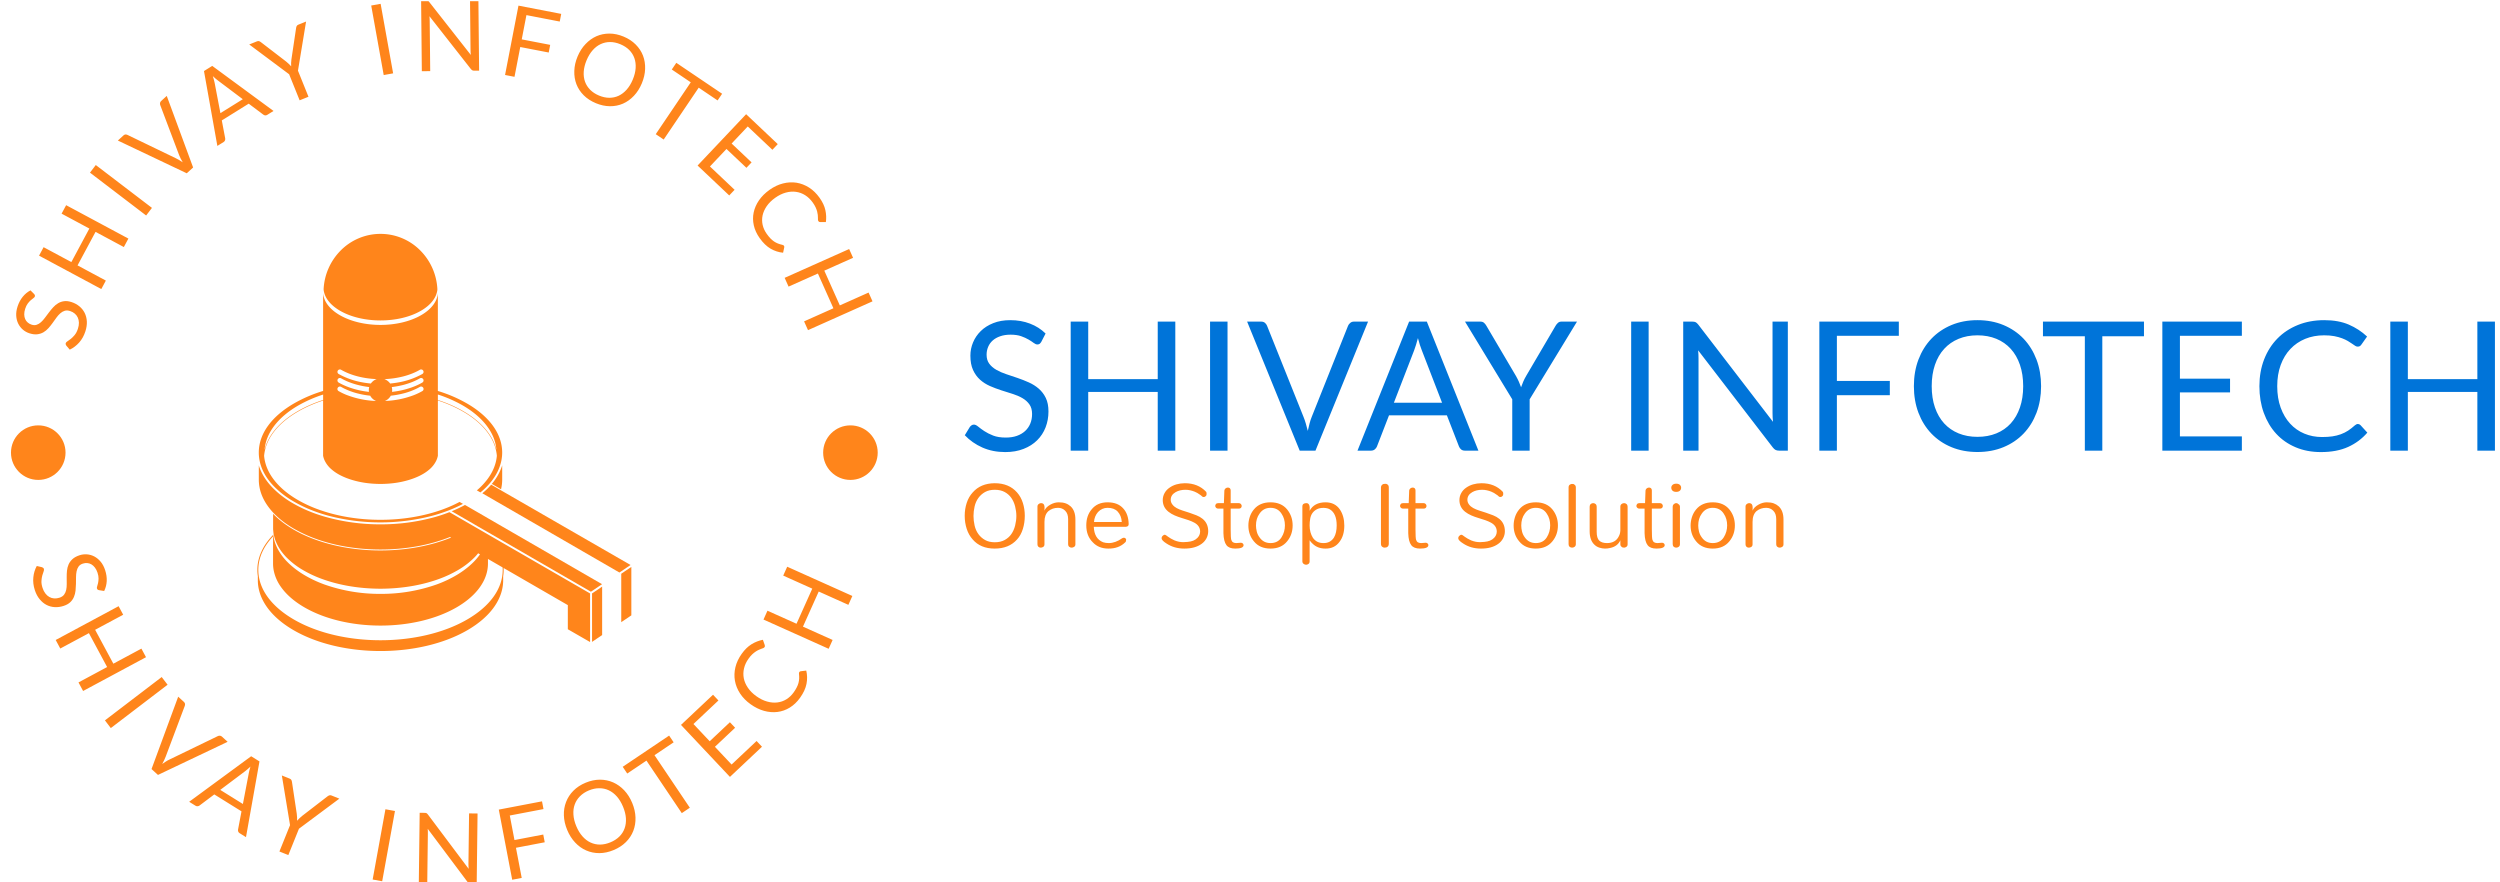 <svg xmlns="http://www.w3.org/2000/svg" version="1.1" xmlns:xlink="http://www.w3.org/1999/xlink" xmlns:svgjs="http://svgjs.dev/svgjs" width="1000" height="353" viewBox="0 0 1000 353"><g transform="matrix(1,0,0,1,-0.606,0.482)"><svg viewBox="0 0 396 140" data-background-color="#ffffff" preserveAspectRatio="xMidYMid meet" height="353" width="1000" xmlns="http://www.w3.org/2000/svg" xmlns:xlink="http://www.w3.org/1999/xlink"><g id="tight-bounds" transform="matrix(1,0,0,1,0.24,-0.191)"><svg viewBox="0 0 395.52 140.382" height="140.382" width="395.52"><g><svg viewBox="0 0 644.335 228.694" height="140.382" width="395.52"><g transform="matrix(1,0,0,1,248.815,82.742)"><svg viewBox="0 0 395.52 63.21" height="63.21" width="395.52"><g id="textblocktransform"><svg viewBox="0 0 395.52 63.21" height="63.21" width="395.52" id="textblock"><g><svg viewBox="0 0 395.52 34.093" height="34.093" width="395.52"><g transform="matrix(1,0,0,1,0,0)"><svg width="395.52" viewBox="1.45 -36.23 424.87 36.63" height="34.093" data-palette-color="#0074d9"><path d="M23.88-32.52L22.7-30.23Q22.48-29.85 22.23-29.66 21.98-29.48 21.58-29.48L21.58-29.48Q21.15-29.48 20.59-29.9 20.03-30.33 19.16-30.84 18.3-31.35 17.09-31.78 15.88-32.2 14.15-32.2L14.15-32.2Q12.53-32.2 11.28-31.76 10.03-31.33 9.19-30.58 8.35-29.83 7.93-28.81 7.5-27.8 7.5-26.63L7.5-26.63Q7.5-25.13 8.24-24.14 8.97-23.15 10.19-22.45 11.4-21.75 12.94-21.24 14.48-20.73 16.09-20.18 17.7-19.63 19.24-18.94 20.78-18.25 21.99-17.2 23.2-16.15 23.94-14.63 24.68-13.1 24.68-10.88L24.68-10.88Q24.68-8.53 23.88-6.46 23.08-4.4 21.54-2.88 20-1.35 17.76-0.48 15.53 0.4 12.68 0.4L12.68 0.4Q9.2 0.4 6.34-0.86 3.48-2.13 1.45-4.28L1.45-4.28 2.85-6.58Q3.05-6.85 3.34-7.04 3.63-7.23 3.98-7.23L3.98-7.23Q4.5-7.23 5.18-6.66 5.85-6.1 6.86-5.43 7.88-4.75 9.31-4.19 10.75-3.63 12.83-3.63L12.83-3.63Q14.55-3.63 15.9-4.1 17.25-4.58 18.19-5.44 19.13-6.3 19.63-7.5 20.13-8.7 20.13-10.18L20.13-10.18Q20.13-11.8 19.39-12.84 18.65-13.88 17.45-14.58 16.25-15.28 14.71-15.76 13.18-16.25 11.56-16.76 9.95-17.28 8.41-17.95 6.88-18.63 5.68-19.7 4.48-20.78 3.74-22.39 3-24 3-26.38L3-26.38Q3-28.28 3.74-30.05 4.48-31.83 5.88-33.2 7.28-34.58 9.34-35.4 11.4-36.23 14.08-36.23L14.08-36.23Q17.07-36.23 19.55-35.27 22.03-34.33 23.88-32.52L23.88-32.52ZM59.9-35.83L59.9 0 55.02 0 55.02-16.3 35.72-16.3 35.72 0 30.85 0 30.85-35.83 35.72-35.83 35.72-19.85 55.02-19.85 55.02-35.83 59.9-35.83ZM74.4-35.83L74.4 0 69.55 0 69.55-35.83 74.4-35.83ZM94.44 0L79.84-35.83 83.72-35.83Q84.37-35.83 84.77-35.5 85.17-35.18 85.37-34.68L85.37-34.68 95.49-9.4Q95.84-8.55 96.13-7.55 96.42-6.55 96.69-5.48L96.69-5.48Q96.92-6.55 97.18-7.55 97.44-8.55 97.79-9.4L97.79-9.4 107.87-34.68Q108.04-35.1 108.47-35.46 108.89-35.83 109.52-35.83L109.52-35.83 113.42-35.83 98.82 0 94.44 0ZM129.74-35.83L144.06 0 140.31 0Q139.67 0 139.27-0.33 138.87-0.65 138.67-1.15L138.67-1.15 135.31-9.8 119.24-9.8 115.89-1.15Q115.72-0.7 115.29-0.35 114.87 0 114.24 0L114.24 0 110.49 0 124.82-35.83 129.74-35.83ZM126.22-27.85L120.59-13.3 133.97-13.3 128.34-27.88Q127.79-29.23 127.27-31.25L127.27-31.25Q126.99-30.23 126.73-29.36 126.47-28.5 126.22-27.85L126.22-27.85ZM171.44-35.83L158.29-14.25 158.29 0 153.46 0 153.46-14.25 140.34-35.83 144.59-35.83Q145.24-35.83 145.61-35.5 145.99-35.18 146.26-34.7L146.26-34.7 154.46-20.78Q154.96-19.9 155.3-19.13 155.64-18.35 155.91-17.6L155.91-17.6Q156.19-18.38 156.51-19.15 156.84-19.93 157.34-20.78L157.34-20.78 165.51-34.7Q165.74-35.1 166.13-35.46 166.51-35.83 167.14-35.83L167.14-35.83 171.44-35.83ZM191.33-35.83L191.33 0 186.48 0 186.48-35.83 191.33-35.83ZM203.43-35.83L203.43-35.83Q204.08-35.83 204.39-35.66 204.71-35.5 205.11-35L205.11-35 225.86-8Q225.78-8.65 225.76-9.26 225.73-9.88 225.73-10.45L225.73-10.45 225.73-35.83 229.98-35.83 229.98 0 227.53 0Q226.96 0 226.57-0.2 226.18-0.4 225.81-0.88L225.81-0.88 205.08-27.85Q205.13-27.23 205.16-26.63 205.18-26.03 205.18-25.53L205.18-25.53 205.18 0 200.93 0 200.93-35.83 203.43-35.83ZM238.73-35.83L260.8-35.83 260.8-31.88 243.6-31.88 243.6-19.35 258.3-19.35 258.3-15.4 243.6-15.4 243.6 0 238.73 0 238.73-35.83ZM300.3-17.9L300.3-17.9Q300.3-13.88 299.03-10.51 297.75-7.15 295.43-4.73 293.1-2.3 289.84-0.96 286.58 0.38 282.63 0.38L282.63 0.38Q278.68 0.38 275.43-0.96 272.18-2.3 269.85-4.73 267.53-7.15 266.25-10.51 264.98-13.88 264.98-17.9L264.98-17.9Q264.98-21.93 266.25-25.29 267.53-28.65 269.85-31.09 272.18-33.52 275.43-34.88 278.68-36.23 282.63-36.23L282.63-36.23Q286.58-36.23 289.84-34.88 293.1-33.52 295.43-31.09 297.75-28.65 299.03-25.29 300.3-21.93 300.3-17.9ZM295.33-17.9L295.33-17.9Q295.33-21.2 294.43-23.83 293.53-26.45 291.88-28.26 290.23-30.08 287.88-31.05 285.53-32.02 282.63-32.02L282.63-32.02Q279.75-32.02 277.4-31.05 275.05-30.08 273.39-28.26 271.73-26.45 270.83-23.83 269.93-21.2 269.93-17.9L269.93-17.9Q269.93-14.6 270.83-11.99 271.73-9.38 273.39-7.56 275.05-5.75 277.4-4.79 279.75-3.83 282.63-3.83L282.63-3.83Q285.53-3.83 287.88-4.79 290.23-5.75 291.88-7.56 293.53-9.38 294.43-11.99 295.33-14.6 295.33-17.9ZM300.82-35.83L328.87-35.83 328.87-31.75 317.3-31.75 317.3 0 312.45 0 312.45-31.75 300.82-31.75 300.82-35.83ZM333.97-35.83L356.05-35.83 356.05-31.88 338.85-31.88 338.85-19.98 352.77-19.98 352.77-16.18 338.85-16.18 338.85-3.95 356.05-3.95 356.05 0 333.97 0 333.97-35.83ZM388.27-7.4L388.27-7.4Q388.67-7.4 388.99-7.08L388.99-7.08 390.89-5Q388.69-2.45 385.56-1.03 382.42 0.4 377.99 0.4L377.99 0.4Q374.12 0.4 370.97-0.94 367.82-2.27 365.59-4.69 363.37-7.1 362.14-10.48 360.92-13.85 360.92-17.9L360.92-17.9Q360.92-21.95 362.23-25.33 363.54-28.7 365.92-31.13 368.29-33.55 371.61-34.89 374.92-36.23 378.92-36.23L378.92-36.23Q382.87-36.23 385.73-35 388.59-33.77 390.82-31.68L390.82-31.68 389.24-29.45Q389.07-29.2 388.84-29.04 388.62-28.88 388.19-28.88L388.19-28.88Q387.87-28.88 387.51-29.11 387.14-29.35 386.64-29.7 386.14-30.05 385.47-30.45 384.79-30.85 383.87-31.2 382.94-31.55 381.72-31.79 380.49-32.02 378.89-32.02L378.89-32.02Q376.02-32.02 373.63-31.04 371.24-30.05 369.52-28.23 367.79-26.4 366.83-23.78 365.87-21.15 365.87-17.9L365.87-17.9Q365.87-14.55 366.83-11.93 367.79-9.3 369.46-7.49 371.12-5.68 373.39-4.73 375.67-3.78 378.29-3.78L378.29-3.78Q379.89-3.78 381.17-3.96 382.44-4.15 383.53-4.55 384.62-4.95 385.56-5.56 386.49-6.18 387.44-7.03L387.44-7.03Q387.87-7.4 388.27-7.4ZM426.32-35.83L426.32 0 421.44 0 421.44-16.3 402.14-16.3 402.14 0 397.27 0 397.27-35.83 402.14-35.83 402.14-19.85 421.44-19.85 421.44-35.83 426.32-35.83Z" opacity="1" transform="matrix(1,0,0,1,0,0)" fill="#0074d9" class="undefined-text-0" data-fill-palette-color="primary" id="text-0"></path></svg></g></svg></g><g transform="matrix(1,0,0,1,0,42.141)"><svg viewBox="0 0 211.63 21.069" height="21.069" width="211.63"><g transform="matrix(1,0,0,1,0,0)"><svg width="211.63" viewBox="2.76 -31.61 401.73 40" height="21.069" data-palette-color="#ff851b"><path d="M7.61-20.2Q7.07-17.82 7.07-15.55 7.07-13.28 7.61-10.86 8.16-8.45 9.48-6.64 10.8-4.83 12.76-3.74 14.71-2.64 17.53-2.64 20.34-2.64 22.36-3.74 24.37-4.83 25.63-6.64 26.9-8.45 27.5-10.86 28.1-13.28 28.1-15.55 28.1-17.82 27.5-20.2 26.9-22.59 25.63-24.4 24.37-26.21 22.36-27.3 20.34-28.39 17.53-28.39 14.71-28.39 12.76-27.3 10.8-26.21 9.48-24.4 8.16-22.59 7.61-20.2ZM2.76-15.63L2.76-15.63Q2.76-18.97 3.74-21.95 4.71-24.94 6.67-27.07L6.67-27.07Q10.57-31.55 17.47-31.61L17.47-31.61Q24.48-31.61 28.45-27.07L28.45-27.07Q30.34-24.94 31.29-21.95 32.24-18.97 32.24-15.63L32.24-15.63Q32.24-12.24 31.29-9.17 30.34-6.09 28.45-4.02L28.45-4.02Q24.48 0.46 17.47 0.46L17.47 0.46Q10.52 0.46 6.67-4.02L6.67-4.02Q4.71-6.21 3.74-9.22 2.76-12.24 2.76-15.63ZM38.45-1.61L38.45-20.17Q38.45-20.92 39.02-21.38 39.6-21.84 40.17-21.84L40.17-21.84Q41.38-21.84 41.72-20.92 42.07-20 41.89-18.16L41.89-18.16Q42.58-19.89 44.88-21.15L44.88-21.15Q46.89-22.24 48.88-22.24 50.86-22.24 52.24-21.75 53.62-21.26 54.77-20.23L54.77-20.23Q57.07-18.05 57.07-13.79L57.07-13.79 57.07-1.61Q57.07-0.8 56.46-0.4 55.86 0 55.23 0L55.23 0Q54.54 0 54.02-0.43 53.5-0.86 53.5-1.61L53.5-1.61 53.5-14.02Q53.5-16.72 52.01-18.16L52.01-18.16Q50.63-19.54 48.56-19.54L48.56-19.54Q45.8-19.54 43.85-17.93L43.85-17.93Q41.89-16.21 41.89-12.64L41.89-12.64 41.89-1.61Q41.89-0.8 41.32-0.4 40.74 0 40.05 0L40.05 0Q39.37 0 38.91-0.43 38.45-0.86 38.45-1.61L38.45-1.61ZM83.21-11.55L83.21-11.55Q83.21-10.34 81.83-10.23L81.83-10.23 66.09-10.23Q66.32-4.37 70.68-2.64L70.68-2.64Q71.89-2.24 73.44-2.24L73.44-2.24Q76.66-2.24 80-4.6L80-4.6Q81.03-5.17 81.72-4.48L81.72-4.48Q82.06-4.14 81.95-3.79L81.95-3.79Q81.95-2.99 81.55-2.64L81.55-2.64Q78.39 0.52 73.21 0.46L73.21 0.46Q68.5 0.46 65.63-2.59L65.63-2.59Q62.41-5.75 62.41-10.92L62.41-10.92Q62.41-15.69 65.05-18.79L65.05-18.79Q67.81-22.24 72.87-22.24L72.87-22.24Q77.93-22.24 80.57-19.2L80.57-19.2Q83.1-16.44 83.21-11.55ZM66.2-12.59L79.82-12.59Q79.65-15.69 77.81-17.7L77.81-17.7Q76.09-19.54 72.87-19.54L72.87-19.54Q70.11-19.54 68.16-17.47L68.16-17.47Q66.37-15.4 66.2-12.59L66.2-12.59ZM103.84-23.45L103.84-23.45Q103.84-22.24 104.65-21.18 105.45-20.11 106.71-19.43 107.98-18.74 109.59-18.22 111.2-17.7 112.98-17.13 114.76-16.55 116.48-15.86 118.21-15.17 119.47-14.14L119.47-14.14Q122.23-11.9 122.23-8.05L122.23-8.05Q122.23-6.21 121.37-4.57 120.51-2.93 118.96-1.84L118.96-1.84Q115.79 0.46 110.51 0.46L110.51 0.46Q105.51 0.46 101.71-2.07L101.71-2.07Q99.36-3.56 99.36-4.6L99.36-4.6Q99.36-5.52 100.28-6.09L100.28-6.09Q100.51-6.32 100.85-6.32 101.2-6.32 101.6-6.03 102-5.75 102.55-5.34 103.09-4.94 103.93-4.45 104.76-3.97 105.68-3.56L105.68-3.56Q107.98-2.64 110.16-2.7 112.35-2.76 113.67-3.05 114.99-3.33 116.02-4.02L116.02-4.02Q118.21-5.52 118.27-7.82L118.27-7.82Q118.27-10.69 115.45-12.24L115.45-12.24Q114.19-12.93 112.6-13.48 111.02-14.02 109.27-14.54 107.52-15.06 105.79-15.8 104.07-16.55 102.75-17.59L102.75-17.59Q99.93-19.83 99.93-23.33L99.93-23.33Q99.93-25.17 100.82-26.78 101.71-28.39 103.27-29.43L103.27-29.43Q106.25-31.55 110.74-31.61L110.74-31.61Q117.23-31.61 121.2-27.41L121.2-27.41Q121.43-27.07 121.43-26.64 121.43-26.21 121.4-25.92 121.37-25.63 121.08-25.34L121.08-25.34Q120.68-24.83 120.02-24.83 119.36-24.83 118.61-25.69L118.61-25.69Q116.71-27.07 115.56-27.47L115.56-27.47Q113.27-28.39 111.08-28.39L111.08-28.39Q108.27-28.39 106.25-27.24L106.25-27.24Q103.84-25.86 103.84-23.45ZM139.59-1.26L139.59-1.26Q139.59 0.46 135.5 0.46L135.5 0.46Q132.46 0.46 131.19-1.21L131.19-1.21Q129.82-2.99 129.7-7.07L129.7-7.07 129.7-19.14 127.17-19.14Q126.48-19.14 126.08-19.57 125.68-20 125.68-20.46L125.68-20.46Q125.68-20.92 126.02-21.38 126.37-21.84 127.17-21.84L127.17-21.84 129.93-21.84 130.16-28.05Q130.27-28.74 130.79-29.11 131.31-29.48 131.88-29.48 132.46-29.48 132.86-29.14 133.26-28.79 133.26-28.05L133.26-28.05 133.26-21.84 137.23-21.84Q137.92-21.84 138.29-21.38 138.67-20.92 138.67-20.46L138.67-20.46Q138.67-19.89 138.29-19.51 137.92-19.14 137.23-19.14L137.23-19.14 133.26-19.14 133.26-8.97Q133.26-4.71 133.55-3.82 133.84-2.93 134.47-2.59 135.1-2.24 136.02-2.24L136.02-2.24 138.26-2.41Q138.9-2.41 139.24-2.01 139.59-1.61 139.59-1.26ZM141.94-10.86L141.94-10.86Q141.94-12.93 142.6-15 143.26-17.07 144.64-18.74L144.64-18.74Q147.51-22.24 152.8-22.24 158.09-22.24 160.96-18.74L160.96-18.74Q163.66-15.4 163.66-10.92L163.66-10.92Q163.66-6.38 160.96-3.1L160.96-3.1Q158.09 0.46 152.8 0.46 147.51 0.46 144.64-3.1L144.64-3.1Q141.94-6.32 141.94-10.86ZM145.67-10.86L145.67-10.86Q145.67-9.48 146.05-7.93 146.42-6.38 147.4-5.06L147.4-5.06Q149.35-2.24 152.8-2.24L152.8-2.24Q156.42-2.24 158.2-5.06L158.2-5.06Q159.87-7.7 159.87-10.92L159.87-10.92Q159.87-14.25 158.2-16.67L158.2-16.67Q156.36-19.54 152.8-19.54L152.8-19.54Q149.35-19.54 147.4-16.67L147.4-16.67Q145.67-14.31 145.67-10.86ZM171.99-18.1L171.99-18.1Q174.24-22.24 179.81-22.24L179.81-22.24Q184.41-22.24 186.82-18.74L186.82-18.74Q189.01-15.52 189.01-10.8L189.01-10.8Q189.01-5.98 186.71-2.93L186.71-2.93Q184.24 0.52 179.75 0.46L179.75 0.46Q175.96 0.46 173.55-1.84L173.55-1.84Q172.68-2.59 171.99-3.62L171.99-3.62 171.99 6.72Q171.99 7.59 171.42 7.99 170.84 8.39 170.27 8.39L170.27 8.39Q169.58 8.39 169.01 7.93 168.43 7.47 168.43 6.72L168.43 6.72 168.43-20.17Q168.43-21.03 168.95-21.44 169.47-21.84 170.44-21.84L170.44-21.84Q172.34-21.84 171.99-18.1ZM173.4-17.01Q172.57-15.86 172.28-14.25 171.99-12.64 171.99-10.89 171.99-9.14 172.4-7.61 172.8-6.09 173.6-4.83L173.6-4.83Q175.44-2.18 178.89-2.24L178.89-2.24Q182.22-2.24 183.95-5L183.95-5Q185.27-7.24 185.27-10.92L185.27-10.92Q185.27-16.72 181.99-18.74L181.99-18.74Q180.79-19.48 178.86-19.51 176.94-19.54 175.59-18.85 174.24-18.16 173.4-17.01ZM206.99-1.9L206.99-29.48Q206.99-30.69 208.14-31.21L208.14-31.21Q208.48-31.26 209.12-31.32 209.75-31.38 210.29-30.92 210.84-30.46 210.84-29.48L210.84-29.48 210.84-1.9Q210.84-0.52 209.63-0.11L209.63-0.11Q209.29 0 208.71 0 208.14 0 207.56-0.46 206.99-0.92 206.99-1.9L206.99-1.9ZM230.26-1.26L230.26-1.26Q230.26 0.46 226.18 0.46L226.18 0.46Q223.14 0.46 221.87-1.21L221.87-1.21Q220.49-2.99 220.38-7.07L220.38-7.07 220.38-19.14 217.85-19.14Q217.16-19.14 216.76-19.57 216.35-20 216.35-20.46L216.35-20.46Q216.35-20.92 216.7-21.38 217.04-21.84 217.85-21.84L217.85-21.84 220.61-21.84 220.84-28.05Q220.95-28.74 221.47-29.11 221.99-29.48 222.56-29.48 223.14-29.48 223.54-29.14 223.94-28.79 223.94-28.05L223.94-28.05 223.94-21.84 227.91-21.84Q228.6-21.84 228.97-21.38 229.34-20.92 229.34-20.46L229.34-20.46Q229.34-19.89 228.97-19.51 228.6-19.14 227.91-19.14L227.91-19.14 223.94-19.14 223.94-8.97Q223.94-4.71 224.23-3.82 224.52-2.93 225.15-2.59 225.78-2.24 226.7-2.24L226.7-2.24 228.94-2.41Q229.57-2.41 229.92-2.01 230.26-1.61 230.26-1.26ZM249.4-23.45L249.4-23.45Q249.4-22.24 250.2-21.18 251-20.11 252.27-19.43 253.53-18.74 255.14-18.22 256.75-17.7 258.53-17.13 260.31-16.55 262.04-15.86 263.76-15.17 265.03-14.14L265.03-14.14Q267.79-11.9 267.79-8.05L267.79-8.05Q267.79-6.21 266.92-4.57 266.06-2.93 264.51-1.84L264.51-1.84Q261.35 0.46 256.06 0.46L256.06 0.46Q251.06 0.46 247.27-2.07L247.27-2.07Q244.91-3.56 244.91-4.6L244.91-4.6Q244.91-5.52 245.83-6.09L245.83-6.09Q246.06-6.32 246.41-6.32 246.75-6.32 247.15-6.03 247.56-5.75 248.1-5.34 248.65-4.94 249.48-4.45 250.31-3.97 251.23-3.56L251.23-3.56Q253.53-2.64 255.72-2.7 257.9-2.76 259.22-3.05 260.54-3.33 261.58-4.02L261.58-4.02Q263.76-5.52 263.82-7.82L263.82-7.82Q263.82-10.69 261-12.24L261-12.24Q259.74-12.93 258.16-13.48 256.58-14.02 254.83-14.54 253.07-15.06 251.35-15.8 249.63-16.55 248.3-17.59L248.3-17.59Q245.49-19.83 245.49-23.33L245.49-23.33Q245.49-25.17 246.38-26.78 247.27-28.39 248.82-29.43L248.82-29.43Q251.81-31.55 256.29-31.61L256.29-31.61Q262.79-31.61 266.75-27.41L266.75-27.41Q266.98-27.07 266.98-26.64 266.98-26.21 266.95-25.92 266.92-25.63 266.64-25.34L266.64-25.34Q266.23-24.83 265.57-24.83 264.91-24.83 264.17-25.69L264.17-25.69Q262.27-27.07 261.12-27.47L261.12-27.47Q258.82-28.39 256.64-28.39L256.64-28.39Q253.82-28.39 251.81-27.24L251.81-27.24Q249.4-25.86 249.4-23.45ZM272.09-10.86L272.09-10.86Q272.09-12.93 272.75-15 273.42-17.07 274.8-18.74L274.8-18.74Q277.67-22.24 282.96-22.24 288.24-22.24 291.12-18.74L291.12-18.74Q293.82-15.4 293.82-10.92L293.82-10.92Q293.82-6.38 291.12-3.1L291.12-3.1Q288.24 0.46 282.96 0.46 277.67 0.46 274.8-3.1L274.8-3.1Q272.09-6.32 272.09-10.86ZM275.83-10.86L275.83-10.86Q275.83-9.48 276.2-7.93 276.58-6.38 277.55-5.06L277.55-5.06Q279.51-2.24 282.96-2.24L282.96-2.24Q286.58-2.24 288.36-5.06L288.36-5.06Q290.02-7.7 290.02-10.92L290.02-10.92Q290.02-14.25 288.36-16.67L288.36-16.67Q286.52-19.54 282.96-19.54L282.96-19.54Q279.51-19.54 277.55-16.67L277.55-16.67Q275.83-14.31 275.83-10.86ZM299.05-1.72L299.05-29.54Q299.05-30.46 299.62-30.86 300.19-31.26 300.65-31.26 301.11-31.26 301.4-31.21 301.69-31.15 301.98-30.86L301.98-30.86Q302.61-30.46 302.61-29.54L302.61-29.54 302.61-1.72Q302.61-0.86 302.03-0.43 301.46 0 300.77 0L300.77 0Q300.08 0 299.56-0.43 299.05-0.86 299.05-1.72L299.05-1.72ZM328.01-20.11L328.01-1.61Q328.01-0.8 327.41-0.4 326.8 0 326.37 0 325.94 0 325.59-0.09 325.25-0.17 325.02-0.46L325.02-0.46Q324.45-0.86 324.45-1.61L324.45-1.61 324.45-3.62Q323.07-0.57 319.39 0.17L319.39 0.17Q318.24 0.46 316.92 0.46 315.59 0.46 314.16 0 312.72-0.46 311.69-1.49L311.69-1.49Q309.39-3.68 309.39-8.05L309.39-8.05 309.39-20.11Q309.39-20.92 309.91-21.38 310.42-21.84 311.11-21.84L311.11-21.84Q311.8-21.84 312.32-21.38 312.84-20.92 312.84-20.11L312.84-20.11 312.84-7.76Q312.84-4.66 314.1-3.45L314.1-3.45Q315.36-2.24 317.89-2.24L317.89-2.24Q322.15-2.24 323.76-5.69L323.76-5.69Q324.39-6.9 324.45-8.45L324.45-8.45 324.45-20.11Q324.45-20.92 325.02-21.38 325.59-21.84 326.28-21.84L326.28-21.84Q326.97-21.84 327.49-21.38 328.01-20.92 328.01-20.11L328.01-20.11ZM346.22-1.26L346.22-1.26Q346.22 0.46 342.14 0.46L342.14 0.46Q339.1 0.46 337.83-1.21L337.83-1.21Q336.45-2.99 336.34-7.07L336.34-7.07 336.34-19.14 333.81-19.14Q333.12-19.14 332.72-19.57 332.32-20 332.32-20.46L332.32-20.46Q332.32-20.92 332.66-21.38 333.01-21.84 333.81-21.84L333.81-21.84 336.57-21.84 336.8-28.05Q336.91-28.74 337.43-29.11 337.95-29.48 338.52-29.48 339.1-29.48 339.5-29.14 339.9-28.79 339.9-28.05L339.9-28.05 339.9-21.84 343.87-21.84Q344.56-21.84 344.93-21.38 345.3-20.92 345.3-20.46L345.3-20.46Q345.3-19.89 344.93-19.51 344.56-19.14 343.87-19.14L343.87-19.14 339.9-19.14 339.9-8.97Q339.9-4.71 340.19-3.82 340.48-2.93 341.11-2.59 341.74-2.24 342.66-2.24L342.66-2.24 344.9-2.41Q345.53-2.41 345.88-2.01 346.22-1.61 346.22-1.26ZM354.27-29.43L354.27-29.43Q354.27-28.51 353.64-27.93 353-27.36 351.85-27.36 350.7-27.36 350.07-27.93 349.44-28.51 349.44-29.43L349.44-29.43Q349.44-30.23 350.07-30.8 350.7-31.38 351.88-31.38 353.06-31.38 353.66-30.8 354.27-30.23 354.27-29.43ZM350.13-1.72L350.13-20Q350.13-20.86 350.7-21.35 351.28-21.84 351.74-21.84 352.2-21.84 352.49-21.7 352.77-21.55 353.06-21.26L353.06-21.26Q353.69-20.86 353.69-20L353.69-20 353.69-1.72Q353.69-0.86 353.12-0.43 352.54 0 351.85 0L351.85 0Q351.16 0 350.65-0.43 350.13-0.86 350.13-1.72L350.13-1.72ZM358.92-10.86L358.92-10.86Q358.92-12.93 359.58-15 360.24-17.07 361.62-18.74L361.62-18.74Q364.5-22.24 369.78-22.24 375.07-22.24 377.94-18.74L377.94-18.74Q380.64-15.4 380.64-10.92L380.64-10.92Q380.64-6.38 377.94-3.1L377.94-3.1Q375.07 0.46 369.78 0.46 364.5 0.46 361.62-3.1L361.62-3.1Q358.92-6.32 358.92-10.86ZM362.66-10.86L362.66-10.86Q362.66-9.48 363.03-7.93 363.4-6.38 364.38-5.06L364.38-5.06Q366.33-2.24 369.78-2.24L369.78-2.24Q373.4-2.24 375.18-5.06L375.18-5.06Q376.85-7.7 376.85-10.92L376.85-10.92Q376.85-14.25 375.18-16.67L375.18-16.67Q373.35-19.54 369.78-19.54L369.78-19.54Q366.33-19.54 364.38-16.67L364.38-16.67Q362.66-14.31 362.66-10.86ZM385.87-1.61L385.87-20.17Q385.87-20.92 386.45-21.38 387.02-21.84 387.6-21.84L387.6-21.84Q388.8-21.84 389.15-20.92 389.49-20 389.32-18.16L389.32-18.16Q390.01-19.89 392.31-21.15L392.31-21.15Q394.32-22.24 396.3-22.24 398.29-22.24 399.67-21.75 401.04-21.26 402.19-20.23L402.19-20.23Q404.49-18.05 404.49-13.79L404.49-13.79 404.49-1.61Q404.49-0.8 403.89-0.4 403.29 0 402.65 0L402.65 0Q401.96 0 401.45-0.43 400.93-0.86 400.93-1.61L400.93-1.61 400.93-14.02Q400.93-16.72 399.44-18.16L399.44-18.16Q398.06-19.54 395.99-19.54L395.99-19.54Q393.23-19.54 391.27-17.93L391.27-17.93Q389.32-16.21 389.32-12.64L389.32-12.64 389.32-1.61Q389.32-0.8 388.75-0.4 388.17 0 387.48 0L387.48 0Q386.79 0 386.33-0.43 385.87-0.86 385.87-1.61L385.87-1.61Z" opacity="1" transform="matrix(1,0,0,1,0,0)" fill="#ff851b" class="undefined-text-1" data-fill-palette-color="secondary" id="text-1"></path></svg></g></svg></g></svg></g></svg></g><g><svg viewBox="0 0 228.694 228.694" height="228.694" width="228.694"><g><svg viewBox="0 0 228.694 228.694" height="228.694" width="228.694"><g transform="matrix(1,0,0,1,66.021,60.443)"><svg viewBox="0 0 96.653 107.808" height="107.808" width="96.653"><g><svg xmlns="http://www.w3.org/2000/svg" data-name="Layer 1" viewBox="66.56 25.36 413.59 461.323" x="0" y="0" height="107.808" width="96.653" class="icon-s-0" data-fill-palette-color="accent" id="s-0"><polygon points="436.7 476.55 447.86 469.03 447.86 415.45 436.7 422.98 436.7 476.55" fill="#ff851b" data-fill-palette-color="accent"></polygon><polygon points="468.99 401.19 468.99 454.75 480.15 447.23 480.15 393.65 468.99 401.19" fill="#ff851b" data-fill-palette-color="accent"></polygon><path d="M107.37 321.64a145 145 0 0 0 20.13 9.59l0.73 0.29h0l0.77 0.29a174.72 174.72 0 0 0 16.81 5.39h0a227.52 227.52 0 0 0 113.8 0h0a171.45 171.45 0 0 0 16.83-5.41l0.77-0.28 0.73-0.28 0.69-0.27a151 151 0 0 0 15.33-7l-3.75-2.18a141.87 141.87 0 0 1-17.14 7.71l-0.76 0.29-0.8 0.3c-41.88 15.31-95.71 15.31-137.58 0-0.28-0.1-0.55-0.19-0.82-0.3s-0.53-0.18-0.79-0.29a141.26 141.26 0 0 1-20.69-9.69c-12.22-7.06-21.46-15.19-27.75-23.86-5.83-8-9.11-16.55-9.84-25.12a0 0 0 0 0 0 0c1.5-17.81 14-35.37 37.59-49a147 147 0 0 1 27.63-12.13v61.12s0 0 0 0 0.11 0.46 0.33 1.35a24.51 24.51 0 0 0 1.35 3.75A29.61 29.61 0 0 0 148.85 286c0.51 0.44 1.05 0.88 1.61 1.32 5.08 4 12.31 7.62 21.17 10.25a99.78 99.78 0 0 0 14.49 3.16 118.84 118.84 0 0 0 33.27 0 99.63 99.63 0 0 0 14.48-3.16c8.87-2.63 16.09-6.25 21.17-10.25 0.57-0.44 1.1-0.87 1.62-1.32a29.86 29.86 0 0 0 7.87-10.12 24.24 24.24 0 0 0 1.34-3.75c0.23-0.89 0.33-1.35 0.33-1.35s0 0 0 0V209.63a146.67 146.67 0 0 1 27.63 12.13c23.57 13.61 36.09 31.17 37.59 49a0 0 0 0 0 0 0c-0.73 8.56-4 17.07-9.83 25.12A74.63 74.63 0 0 1 309.31 309l3.95 2.28 0.31-0.26a87 87 0 0 0 8-7.56c0.78-0.84 1.53-1.69 2.25-2.54 0-0.06 0.08-0.09 0.1-0.12a1.37 1.37 0 0 1 0.16-0.18c8.66-10.33 13.24-21.9 13.23-33.42 0-20.52-13.92-39.86-39.19-54.45a154.09 154.09 0 0 0-31.94-13.67V91.15c-0.74 8.78-6.91 17.44-18.53 24.15-24.81 14.32-65 14.32-89.83 0-11.62-6.71-17.8-15.37-18.54-24.15V199.06a154 154 0 0 0-31.93 13.67c-25.28 14.59-39.2 33.93-39.2 54.45 0 12.85 5.46 25.24 15.75 36.29A100 100 0 0 0 107.37 321.64ZM266.2 203a144.9 144.9 0 0 1 27.37 12c22.76 13.14 36 30.77 37.35 49.16C327.12 248 314.28 233 294.11 221.3a145.56 145.56 0 0 0-27.91-12.23Zm-15.91-5.5a3 3 0 0 1-0.18 0.5 2.39 2.39 0 0 1-0.28 0.49 2.71 2.71 0 0 1-0.82 0.72 66.73 66.73 0 0 1-7.43 3.69c-0.29 0.13-0.56 0.25-0.85 0.36h0c-0.32 0.14-0.63 0.26-0.95 0.38a99.36 99.36 0 0 1-32.19 6.5 13 13 0 0 0 6.54-5.83 95 95 0 0 0 13.49-2.4l1.49-0.37 0 0 1.24-0.35a74.2 74.2 0 0 0 11.5-4.32l0.86-0.4 0.73-0.38c1-0.49 1.94-1 2.87-1.55a2.68 2.68 0 0 1 0.8-0.3 2.65 2.65 0 0 1 2.07 0.43 2.43 2.43 0 0 1 0.81 0.87A2.64 2.64 0 0 1 250.29 197.52Zm-35.07-2.74c1.67-0.2 3.31-0.43 4.95-0.72l2.12-0.37q0.86-0.16 1.71-0.36c2.29-0.48 4.56-1 6.76-1.7 0.43-0.11 0.85-0.24 1.27-0.38s0.8-0.25 1.19-0.39a69.33 69.33 0 0 0 13.1-5.75 2.69 2.69 0 1 1 2.69 4.67q-2.53 1.49-5.27 2.74l-0.85 0.39-0.88 0.38c-1.45 0.64-2.95 1.23-4.47 1.77-0.33 0.13-0.66 0.25-1 0.36s-0.74 0.26-1.13 0.38a95.44 95.44 0 0 1-18.52 4.14l-1.35 0.17 0-0.26a13 13 0 0 0 0.11-1.66A12.81 12.81 0 0 0 215.22 194.78Zm31.1-19.12a2.69 2.69 0 1 1 2.69 4.67 83.47 83.47 0 0 1-26.82 9.36l-2.18 0.36c-0.85 0.13-1.69 0.26-2.54 0.36-1.34 0.19-2.69 0.34-4.05 0.46-0.17-0.24-0.34-0.48-0.53-0.7a4.79 4.79 0 0 0-0.46-0.55 5.69 5.69 0 0 0-0.54-0.56A12.71 12.71 0 0 0 207 186C221.32 185.41 235.38 182 246.32 175.66Zm-90.82 1a2.7 2.7 0 0 1 3.69-1c10.93 6.31 25 9.75 39.34 10.32a12.75 12.75 0 0 0-4.92 3.08 7.11 7.11 0 0 0-0.53 0.56 4.79 4.79 0 0 0-0.46 0.55 7.25 7.25 0 0 0-0.54 0.7c-1.36-0.12-2.7-0.27-4.05-0.46-0.84-0.1-1.69-0.23-2.53-0.36s-1.45-0.23-2.17-0.36a83.5 83.5 0 0 1-26.84-9.36A2.71 2.71 0 0 1 155.5 176.64Zm0 9.45a2.7 2.7 0 0 1 3.69-1 68.69 68.69 0 0 0 13.1 5.75c0.4 0.14 0.79 0.27 1.19 0.39s0.83 0.27 1.26 0.38c2.2 0.66 4.47 1.22 6.77 1.7 0.57 0.13 1.13 0.25 1.71 0.36l2.12 0.37c1.63 0.29 3.28 0.52 4.95 0.72a12.81 12.81 0 0 0-0.46 3.41 15.1 15.1 0 0 0 0.1 1.66l0 0.26-1.35-0.17a95.54 95.54 0 0 1-18.53-4.14c-0.38-0.12-0.76-0.24-1.12-0.38s-0.68-0.23-1-0.36c-1.51-0.54-3-1.13-4.47-1.77-0.3-0.12-0.58-0.25-0.87-0.38l-0.86-0.39q-2.73-1.26-5.27-2.74A2.71 2.71 0 0 1 155.5 186.09Zm0 9.46a2.49 2.49 0 0 1 0.8-0.87 2.68 2.68 0 0 1 2.07-0.43 2.8 2.8 0 0 1 0.82 0.3c0.93 0.54 1.89 1.06 2.86 1.55l0.74 0.38 0.85 0.4a74.71 74.71 0 0 0 11.51 4.32l1.24 0.35 0 0 1.49 0.37a95 95 0 0 0 13.49 2.4 12.87 12.87 0 0 0 6.53 5.83 99.35 99.35 0 0 1-32.18-6.5c-0.32-0.12-0.63-0.24-1-0.38h0c-0.29-0.11-0.57-0.23-0.86-0.36a66.73 66.73 0 0 1-7.43-3.69 2.56 2.56 0 0 1-0.81-0.72 2 2 0 0 1-0.28-0.49 2.13 2.13 0 0 1-0.18-0.5A2.65 2.65 0 0 1 155.5 195.55Zm-43.56 19.51a145.09 145.09 0 0 1 27.36-12v6a146 146 0 0 0-27.89 12.23C91.23 233 78.38 248 74.59 264.22 75.89 245.83 89.18 228.2 111.94 215.06Z" fill="#ff851b" data-fill-palette-color="accent"></path><path d="M336.06 307.77a45.19 45.19 0 0 0 1.27-10.67V296h0V281.3a59.09 59.09 0 0 1-11.49 20.57Z" fill="#ff851b" data-fill-palette-color="accent"></path><path d="M321.41 357.66l-0.51-0.3-0.75-0.43h0l-2-1.17L316 354.52h0l-10.65-6.14-0.52-0.3-0.51-0.3L279 333.11h0c-4.93 1.95-10.07 3.68-15.35 5.21a220.84 220.84 0 0 1-60.91 8.25 220.69 220.69 0 0 1-60.89-8.25h0Q133.66 336 126.05 333l-0.73-0.29-0.71-0.29a145.07 145.07 0 0 1-18.31-8.88 104.38 104.38 0 0 1-22.38-16.92c-7.7-7.81-13-16.32-15.75-25.25v15.79c0 12.84 5.45 25.23 15.75 36.28a91.37 91.37 0 0 0 14.8 12.68l0.48 0.33 0.46 0.31q3.65 2.52 7.71 4.85l1 0.54c25.36 14.37 58.82 22.26 94.42 22.26 27.87 0 54.45-4.85 76.85-13.84l0.6 0.34 0.57 0.34 0 0c-23.31 9.47-50.64 14.21-78 14.21-34.54 0-69.08-7.57-95.52-22.71l-0.4-0.23c-2.85-1.65-5.57-3.36-8.11-5.13l-0.46-0.31-0.48-0.34a92.86 92.86 0 0 1-13.86-11.79V352s0.06 0.69 0.2 2.11c0 0.35 0.08 0.74 0.12 1.18s0.16 0.92 0.26 1.45c0 0.28 0.1 0.58 0.16 0.89s0.07 0.45 0.12 0.69a0.78 0.78 0 0 0 0 0.14c0 0.14 0.07 0.29 0.1 0.44 0.13 0.48 0.26 1 0.4 1.51 1.37 5.53 4.93 13.82 13.17 22.43A87.54 87.54 0 0 0 116.78 397a126.9 126.9 0 0 0 20.31 9.62c17.48 6.52 39.61 11.08 65.66 11.16 26.06-0.08 48.2-4.64 65.68-11.16A127.47 127.47 0 0 0 288.72 397 87 87 0 0 0 307 382.82c1.37-1.42 2.61-2.84 3.72-4.24l2.06 1.19a63.88 63.88 0 0 1-7.09 8.46 83.48 83.48 0 0 1-10.2 8.75c-2.2 1.62-4.54 3.21-7 4.75A130.53 130.53 0 0 1 265 413a183.35 183.35 0 0 1-62.28 10.48A183.23 183.23 0 0 1 140.49 413 129.56 129.56 0 0 1 117 401.73c-2.49-1.54-4.83-3.13-7-4.75a84.89 84.89 0 0 1-10.19-8.75 60.62 60.62 0 0 1-10.47-14 46.47 46.47 0 0 1-4.49-11.92c-0.22-1-0.38-2-0.5-2.87 0-0.21-0.07-0.42-0.1-0.64s0-0.49-0.08-0.72c-0.14-1.23-0.21-2.28-0.23-3.15v3.39C72.59 370 66.56 383.22 66.56 397a45.28 45.28 0 0 0 0.53 7v4.36c0 20.05 13.25 40.08 39.74 55.38 53 30.59 138.87 30.59 191.84 0 26.5-15.3 39.74-35.33 39.74-55.38V404a44.08 44.08 0 0 0 0.54-7c0-0.72 0-1.42-0.06-2.14l70.48 40.73 0.54 0.31v0.61l0 26.08 24.6 14.15V423l-113-65.28ZM337.88 397c0 10.36-3.51 20.41-10.19 29.72s-16.55 17.84-29.28 25.2c-52.74 30.45-138.57 30.45-191.31 0C81.64 437.2 67.63 417.7 67.63 397c0-13.15 5.64-25.81 16.29-37.07v30a40.14 40.14 0 0 0 0.63 7.07 46.79 46.79 0 0 0 8.07 18.74c5.8 8.26 14.5 16 26.1 22.71 46.41 26.79 121.65 26.79 168.07 0 20.07-11.6 31.48-26.31 34.16-41.45a39.22 39.22 0 0 0 0.64-7.07v-5.08l16.19 9.37C337.85 395.12 337.88 396.05 337.88 397Z" fill="#ff851b" data-fill-palette-color="accent"></path><path d="M83.91 354.62c0 0.12 0 0.24 0 0.35v-3S83.91 352.88 83.91 354.62Z" fill="#ff851b" data-fill-palette-color="accent"></path><path d="M318.44 338l-0.48-0.28-0.48-0.28-21.3-12.3-0.57 0.32c-0.56 0.3-1.12 0.6-1.68 0.88l-1.7 0.87c-1 0.5-2 1-3.05 1.49l-1.33 0.62c-0.88 0.41-1.78 0.82-2.69 1.22-1.21 0.52-2.43 1-3.66 1.55h0l3.24 1.87h0l4.89 2.83h0l16.56 9.58h0l0.5 0.29h0l0.09 0.06a4.28 4.28 0 0 1 0.38 0.26l0 0 4.17 2.4v0l9.82 5.66 0.3 0.17 114 65.88 12.31-8.32-126.31-73Z" fill="#ff851b" data-fill-palette-color="accent"></path><path d="M336.72 309.39l-0.07-0.05-0.39-0.22-0.48-0.28-2.73-1.58-7.89-4.56h0l0 0c-0.31 0.37-0.62 0.72-0.94 1.07s-0.51 0.58-0.78 0.87l-0.18 0.19c-0.21 0.24-0.43 0.46-0.64 0.68a0.23 0.23 0 0 1-0.08 0.09 5.42 5.42 0 0 1-0.41 0.43l-0.5 0.51c-0.35 0.34-0.67 0.7-1 1l-0.06 0.06-0.08 0.08c-0.28 0.27-0.57 0.53-0.84 0.81-0.1 0.1-0.21 0.19-0.3 0.29l-0.05 0-0.49 0.46a1.54 1.54 0 0 0-0.14 0.13l-0.26 0.24-0.88 0.78 0 0s0 0-0.05 0l-0.12 0.12c-0.16 0.12-0.34 0.27-0.5 0.41l-0.4 0.37a1.09 1.09 0 0 0-0.11 0.1h0a0.87 0.87 0 0 1-0.15 0.13c-0.07 0.07-0.16 0.13-0.23 0.19s0 0 0 0l-0.09 0.08c-0.17 0.15-0.34 0.3-0.52 0.44h0l6.34 3.67 9 5.22 0.45 0.26 0.44 0.25 36.37 21 99 57.22h0l12.31-8.32Z" fill="#ff851b" data-fill-palette-color="accent"></path><path d="M139.85 86.94c0.86 8.84 7.33 17.18 18.26 23.49 24.62 14.21 64.67 14.21 89.29 0 10.92-6.31 17.39-14.64 18.25-23.49l-0.08-0.07 0.09-0.24a65.15 65.15 0 0 0-18.38-42.38 61.8 61.8 0 0 0-44.52-18.89h0a61.85 61.85 0 0 0-44.54 18.89 65.2 65.2 0 0 0-18.38 42.37l0.1 0.24Z" fill="#ff851b" data-fill-palette-color="accent"></path></svg></g></svg></g><path d="M26.437 152.735l-1.318-0.21c-0.149-0.028-0.266-0.074-0.349-0.138-0.09-0.062-0.157-0.159-0.2-0.291v0c-0.045-0.139-0.029-0.323 0.051-0.552 0.079-0.229 0.156-0.509 0.229-0.841 0.078-0.34 0.121-0.732 0.13-1.176 0.011-0.437-0.075-0.937-0.259-1.5v0c-0.173-0.531-0.4-0.978-0.68-1.342-0.271-0.359-0.576-0.638-0.913-0.835-0.335-0.191-0.69-0.303-1.064-0.334-0.374-0.032-0.754 0.015-1.14 0.141v0c-0.493 0.161-0.862 0.414-1.106 0.76-0.244 0.346-0.415 0.755-0.512 1.227-0.097 0.473-0.147 0.986-0.148 1.539-0.008 0.555-0.013 1.127-0.017 1.716-0.012 0.585-0.047 1.163-0.105 1.735-0.062 0.58-0.2 1.122-0.413 1.625-0.211 0.51-0.527 0.966-0.949 1.37-0.421 0.403-0.992 0.723-1.712 0.958v0c-0.771 0.252-1.534 0.358-2.289 0.318-0.761-0.038-1.474-0.229-2.139-0.572-0.656-0.338-1.246-0.828-1.77-1.468-0.528-0.632-0.944-1.413-1.248-2.342v0c-0.372-1.138-0.502-2.243-0.39-3.315 0.105-1.07 0.401-2.048 0.888-2.935v0l1.352 0.314c0.111 0.041 0.21 0.096 0.295 0.166 0.094 0.074 0.16 0.168 0.197 0.282v0c0.056 0.171 0.028 0.397-0.083 0.678-0.111 0.281-0.224 0.622-0.337 1.023-0.112 0.407-0.183 0.875-0.214 1.403-0.031 0.528 0.065 1.13 0.286 1.806v0c0.184 0.563 0.427 1.039 0.73 1.43 0.296 0.393 0.636 0.695 1.02 0.906 0.379 0.219 0.791 0.343 1.234 0.373 0.446 0.036 0.909-0.024 1.389-0.181v0c0.531-0.173 0.928-0.436 1.191-0.788 0.263-0.352 0.444-0.761 0.544-1.227 0.1-0.466 0.147-0.975 0.141-1.526-0.007-0.557-0.011-1.126-0.011-1.707-0.007-0.578 0.017-1.157 0.073-1.734 0.058-0.572 0.197-1.11 0.417-1.616 0.226-0.508 0.562-0.967 1.008-1.379 0.446-0.412 1.058-0.744 1.836-0.999v0c0.62-0.202 1.259-0.278 1.919-0.228 0.654 0.052 1.279 0.233 1.877 0.541 0.6 0.315 1.145 0.763 1.636 1.345 0.493 0.588 0.882 1.318 1.167 2.19v0c0.32 0.98 0.457 1.925 0.412 2.835-0.048 0.904-0.266 1.756-0.656 2.555zM37.246 169.843l-16.258 8.734-1.19-2.214 7.399-3.976-4.707-8.762-7.399 3.976-1.185-2.206 16.258-8.734 1.185 2.205-7.25 3.896 4.707 8.761 7.25-3.895zM42.821 176.964l-14.671 11.198-1.519-1.991 14.671-11.197zM38.673 198.751l6.889-18.701 1.473 1.345c0.167 0.152 0.264 0.318 0.291 0.495 0.022 0.173 0.004 0.346-0.054 0.518v0l-4.939 13.133c-0.1 0.296-0.231 0.604-0.396 0.922-0.16 0.323-0.328 0.65-0.506 0.983v0c0.306-0.216 0.609-0.421 0.911-0.613 0.297-0.197 0.586-0.361 0.868-0.492v0l12.623-6.117c0.143-0.068 0.309-0.096 0.497-0.086 0.188 0.001 0.364 0.075 0.526 0.223v0l1.481 1.352-17.999 8.558zM66.569 196.783l-3.485 19.569-1.643-1.022c-0.186-0.116-0.309-0.259-0.367-0.429-0.059-0.17-0.073-0.343-0.042-0.519v0l0.891-4.698-7.029-4.375-3.822 2.874c-0.132 0.098-0.291 0.16-0.479 0.183-0.187 0.024-0.372-0.02-0.552-0.132v0l-1.643-1.022 16.02-11.768zM62.856 199.313l-6.424 4.826 5.853 3.643 1.508-7.898c0.082-0.497 0.232-1.09 0.448-1.777v0c-0.265 0.25-0.517 0.478-0.754 0.682-0.228 0.203-0.438 0.377-0.631 0.524zM87.212 206.402l-10.439 7.773-2.746 6.81-2.303-0.929 2.746-6.81-2.117-12.836 2.036 0.821c0.204 0.082 0.346 0.2 0.427 0.355 0.075 0.152 0.126 0.32 0.152 0.502v0l1.24 8.234c0.048 0.342 0.075 0.658 0.081 0.947 0.005 0.289 0.006 0.572 0.001 0.85v0c0.186-0.212 0.381-0.42 0.586-0.624 0.198-0.207 0.432-0.414 0.702-0.62v0l6.587-5.078c0.126-0.1 0.273-0.18 0.441-0.242 0.171-0.067 0.355-0.061 0.552 0.019v0zM101.585 209.592l-3.302 18.158-2.463-0.448 3.302-18.158zM109.256 210.071v0c0.219 0.003 0.382 0.031 0.488 0.086 0.112 0.061 0.234 0.179 0.365 0.354v0l10.522 14.037c-0.024-0.226-0.038-0.443-0.042-0.649-0.011-0.213-0.015-0.419-0.013-0.618v0l0.162-13.068 2.194 0.027-0.227 18.454-1.267-0.015c-0.193-0.002-0.355-0.038-0.488-0.106-0.132-0.075-0.264-0.193-0.395-0.354v0l-10.502-14.027c0.017 0.213 0.028 0.423 0.033 0.628 0.004 0.206 0.005 0.396 0.002 0.569v0l-0.162 13.148-2.184-0.027 0.227-18.455zM128.418 209.233l11.171-2.136 0.382 1.999-8.711 1.665 1.212 6.34 7.437-1.422 0.382 1.999-7.437 1.422 1.489 7.79-2.459 0.47zM162.899 207.511v0c0.528 1.271 0.811 2.526 0.849 3.762 0.038 1.237-0.152 2.393-0.57 3.467-0.418 1.074-1.055 2.037-1.911 2.889-0.862 0.855-1.92 1.542-3.173 2.062v0c-1.253 0.52-2.484 0.783-3.691 0.788-1.202 0.002-2.331-0.228-3.387-0.69-1.062-0.459-2.014-1.14-2.857-2.043-0.849-0.9-1.538-1.986-2.065-3.258v0c-0.53-1.278-0.815-2.535-0.854-3.772-0.042-1.228 0.148-2.384 0.57-3.467 0.416-1.08 1.047-2.048 1.895-2.903 0.853-0.858 1.907-1.548 3.16-2.068v0c1.253-0.52 2.488-0.781 3.704-0.782 1.21 0.002 2.345 0.236 3.403 0.704 1.058 0.468 2.011 1.149 2.858 2.043 0.849 0.9 1.539 1.99 2.069 3.268zM160.531 208.494v0c-0.436-1.05-0.968-1.931-1.594-2.644-0.635-0.716-1.333-1.251-2.092-1.605-0.762-0.361-1.581-0.539-2.458-0.535-0.873-0.005-1.771 0.184-2.692 0.567v0c-0.909 0.377-1.673 0.878-2.293 1.503-0.616 0.616-1.068 1.322-1.356 2.118-0.291 0.791-0.405 1.662-0.34 2.615 0.056 0.949 0.301 1.949 0.737 2.999v0c0.434 1.044 0.967 1.921 1.6 2.631 0.627 0.712 1.323 1.244 2.088 1.595 0.768 0.358 1.587 0.536 2.458 0.535 0.874-0.01 1.766-0.204 2.675-0.581v0c0.921-0.383 1.691-0.879 2.31-1.488 0.622-0.618 1.074-1.324 1.356-2.119 0.285-0.788 0.4-1.657 0.344-2.605-0.062-0.947-0.309-1.942-0.743-2.986zM160.444 198.172l11.994-8.068 1.17 1.739-4.95 3.329 9.131 13.576-2.078 1.397-9.131-13.575-4.967 3.341zM175.506 187.343l8.279-7.797 1.395 1.482-6.456 6.08 4.199 4.459 5.222-4.917 1.347 1.43-5.222 4.918 4.316 4.583 6.456-6.08 1.396 1.481-8.28 7.797zM206.089 173.679v0c0.077-0.108 0.195-0.175 0.353-0.202v0l1.437-0.175c0.268 1.123 0.289 2.266 0.063 3.429-0.226 1.163-0.78 2.361-1.661 3.595v0c-0.773 1.082-1.662 1.931-2.666 2.546-1 0.61-2.06 0.984-3.181 1.124-1.121 0.139-2.276 0.045-3.465-0.282-1.185-0.332-2.343-0.902-3.474-1.71v0c-1.131-0.808-2.038-1.734-2.723-2.779-0.679-1.041-1.12-2.133-1.325-3.276-0.206-1.153-0.165-2.325 0.123-3.517 0.288-1.192 0.832-2.348 1.632-3.469v0c0.789-1.104 1.642-1.933 2.561-2.486 0.909-0.552 1.878-0.93 2.907-1.134v0l0.464 1.324c0.036 0.099 0.054 0.198 0.057 0.298 0.001 0.09-0.041 0.195-0.127 0.314v0c-0.066 0.092-0.168 0.166-0.306 0.223-0.144 0.053-0.313 0.112-0.507 0.177-0.198 0.071-0.419 0.163-0.662 0.275-0.249 0.108-0.515 0.257-0.798 0.448-0.279 0.185-0.578 0.425-0.895 0.721-0.309 0.295-0.623 0.666-0.944 1.115v0c-0.572 0.801-0.958 1.633-1.158 2.496-0.203 0.868-0.223 1.725-0.059 2.569 0.17 0.849 0.525 1.667 1.067 2.455 0.543 0.796 1.268 1.519 2.178 2.169v0c0.936 0.669 1.866 1.129 2.79 1.38 0.925 0.261 1.806 0.338 2.641 0.232 0.841-0.102 1.621-0.375 2.338-0.818 0.721-0.449 1.343-1.039 1.865-1.769v0c0.321-0.449 0.582-0.872 0.783-1.268 0.206-0.392 0.361-0.78 0.464-1.164 0.103-0.384 0.163-0.766 0.182-1.146 0.016-0.389 0-0.801-0.049-1.236v0c-0.018-0.193 0.014-0.346 0.095-0.459zM202.955 146.464l16.838 7.557-1.03 2.293-7.663-3.439-4.072 9.074 7.663 3.44-1.025 2.284-16.838-7.557 1.025-2.284 7.509 3.37 4.072-9.074-7.508-3.37z" fill="#ff851b" data-fill-palette-color="accent"></path><path d="M7.393 75.042L8.317 75.973C8.421 76.084 8.488 76.189 8.518 76.29 8.555 76.393 8.552 76.508 8.511 76.634V76.634C8.466 76.773 8.343 76.912 8.145 77.05 7.948 77.182 7.722 77.36 7.467 77.584 7.212 77.809 6.951 78.095 6.684 78.441 6.423 78.79 6.202 79.243 6.021 79.799V79.799C5.85 80.324 5.768 80.811 5.775 81.261 5.782 81.711 5.865 82.113 6.023 82.465 6.174 82.815 6.393 83.11 6.678 83.35 6.955 83.594 7.284 83.778 7.663 83.902V83.902C8.15 84.061 8.591 84.072 8.985 83.934 9.384 83.805 9.758 83.581 10.107 83.261 10.462 82.943 10.804 82.561 11.131 82.116 11.463 81.678 11.802 81.226 12.15 80.759 12.497 80.298 12.861 79.857 13.243 79.436 13.627 79.008 14.054 78.654 14.523 78.374 14.986 78.091 15.502 77.913 16.071 77.84 16.643 77.76 17.289 77.838 18.01 78.073V78.073C18.769 78.32 19.438 78.682 20.017 79.157 20.597 79.633 21.053 80.198 21.385 80.852 21.716 81.512 21.905 82.249 21.955 83.063 21.998 83.874 21.869 84.742 21.568 85.665V85.665C21.204 86.784 20.668 87.739 19.963 88.531 19.249 89.326 18.441 89.937 17.539 90.364V90.364L16.643 89.316C16.575 89.224 16.527 89.124 16.499 89.017 16.467 88.902 16.469 88.787 16.506 88.673V88.673C16.562 88.503 16.716 88.34 16.97 88.185 17.219 88.021 17.507 87.814 17.833 87.564 18.155 87.305 18.484 86.971 18.82 86.563 19.154 86.162 19.43 85.625 19.649 84.955V84.955C19.83 84.399 19.916 83.878 19.907 83.392 19.891 82.904 19.793 82.463 19.614 82.069 19.435 81.675 19.178 81.336 18.844 81.052 18.512 80.762 18.105 80.538 17.625 80.382V80.382C17.1 80.211 16.631 80.19 16.217 80.322 15.804 80.453 15.424 80.675 15.077 80.988 14.723 81.3 14.386 81.68 14.065 82.128 13.746 82.569 13.419 83.026 13.084 83.497 12.75 83.962 12.392 84.405 12.01 84.826 11.632 85.255 11.207 85.606 10.733 85.879 10.26 86.151 9.725 86.323 9.128 86.394 8.525 86.463 7.84 86.373 7.075 86.124V86.124C6.462 85.924 5.907 85.61 5.41 85.182 4.919 84.756 4.525 84.247 4.229 83.654 3.929 83.052 3.754 82.376 3.705 81.625 3.655 80.875 3.772 80.066 4.055 79.2V79.2C4.37 78.233 4.812 77.401 5.382 76.705 5.947 76.001 6.618 75.447 7.393 75.042ZM16.605 53.027L32.691 61.659 31.517 63.848 24.203 59.923 19.552 68.591 26.866 72.515 25.691 74.704 9.605 66.072 10.779 63.883 17.952 67.732 22.603 59.065 15.43 55.216ZM24.267 42.65L38.781 53.724 37.28 55.691 22.766 44.617ZM47.777 44.783L29.971 36.321 31.43 34.989C31.592 34.841 31.762 34.762 31.942 34.751 32.116 34.745 32.284 34.781 32.445 34.859V34.859L44.939 40.891C45.22 41.021 45.512 41.178 45.814 41.361 46.116 41.545 46.425 41.74 46.741 41.947V41.947C46.548 41.628 46.372 41.311 46.212 40.998 46.047 40.689 45.912 40.389 45.808 40.097V40.097L40.91 27.129C40.855 26.981 40.842 26.813 40.869 26.626 40.892 26.434 40.982 26.266 41.139 26.123V26.123L42.605 24.784 49.42 43.283ZM54.361 17.031L70.2 28.675 68.582 29.682C68.396 29.798 68.214 29.845 68.035 29.823 67.866 29.803 67.708 29.737 67.56 29.625V29.625L63.787 26.792 56.833 31.12 57.71 35.757C57.74 35.918 57.725 36.088 57.664 36.267 57.603 36.446 57.482 36.592 57.301 36.705V36.705L55.684 37.712 52.227 18.359ZM54.987 21.435L56.474 29.241 62.259 25.64 55.892 20.849C55.495 20.563 55.037 20.174 54.519 19.682V19.682C54.623 20.025 54.715 20.343 54.796 20.637 54.881 20.937 54.945 21.203 54.987 21.435ZM78.615 5.569L76.517 18.268 79.233 25.004 76.948 25.926 74.232 19.19 63.922 11.493 65.93 10.684C66.133 10.602 66.318 10.588 66.484 10.643 66.643 10.701 66.796 10.786 66.942 10.9V10.9L73.471 15.915C73.737 16.13 73.971 16.337 74.173 16.535 74.383 16.737 74.579 16.938 74.76 17.138V17.138C74.749 16.862 74.744 16.581 74.743 16.295 74.748 16.006 74.775 15.698 74.822 15.37V15.37L76.037 7.233C76.053 7.076 76.1 6.917 76.178 6.756 76.254 6.589 76.391 6.466 76.589 6.386V6.386ZM97.881 0.989L101.111 18.957 98.676 19.395 95.446 1.427ZM109.621 0.137V0.137C109.841 0.135 110.004 0.163 110.111 0.222 110.218 0.274 110.339 0.386 110.473 0.557V0.557L121.186 14.197C121.158 13.977 121.139 13.765 121.13 13.559 121.121 13.353 121.116 13.15 121.114 12.95V12.95L120.983 0.022 123.148 0 123.333 18.255 122.086 18.268C121.886 18.27 121.72 18.238 121.586 18.173 121.459 18.108 121.328 17.993 121.193 17.828V17.828L110.5 4.198C110.522 4.411 110.538 4.617 110.546 4.816 110.555 5.022 110.56 5.209 110.562 5.375V5.375L110.694 18.383 108.529 18.405 108.344 0.15ZM133.503 1.455L144.552 3.591 144.169 5.57 135.56 3.905 134.348 10.174 141.703 11.596 141.321 13.574 133.965 12.152 132.477 19.851 130.038 19.379ZM165.384 21.54V21.54C164.858 22.798 164.176 23.872 163.337 24.761 162.497 25.65 161.556 26.324 160.514 26.783 159.466 27.239 158.343 27.462 157.144 27.452 155.951 27.444 154.734 27.181 153.494 26.664V26.664C152.255 26.146 151.212 25.466 150.368 24.624 149.523 23.781 148.894 22.827 148.482 21.761 148.075 20.698 147.893 19.555 147.934 18.333 147.97 17.108 148.25 15.866 148.775 14.608V14.608C149.303 13.344 149.988 12.272 150.831 11.391 151.671 10.502 152.613 9.825 153.657 9.36 154.705 8.904 155.827 8.676 157.023 8.678 158.218 8.68 159.436 8.94 160.676 9.457V9.457C161.916 9.974 162.957 10.658 163.799 11.506 164.647 12.358 165.277 13.316 165.69 14.382 166.094 15.451 166.275 16.597 166.234 17.819 166.195 19.035 165.911 20.276 165.384 21.54ZM163.045 20.564V20.564C163.478 19.527 163.725 18.538 163.786 17.598 163.847 16.657 163.737 15.797 163.457 15.018 163.18 14.232 162.737 13.532 162.129 12.917 161.518 12.309 160.758 11.815 159.85 11.436V11.436C158.948 11.06 158.065 10.868 157.203 10.862 156.339 10.861 155.527 11.037 154.767 11.39 154.009 11.737 153.318 12.263 152.692 12.968 152.067 13.672 151.537 14.543 151.104 15.58V15.58C150.674 16.612 150.429 17.597 150.368 18.537 150.309 19.472 150.422 20.333 150.705 21.121 150.991 21.904 151.438 22.602 152.047 23.216 152.658 23.825 153.415 24.317 154.317 24.694V24.694C155.225 25.073 156.11 25.266 156.972 25.272 157.837 25.273 158.645 25.098 159.396 24.749 160.15 24.393 160.838 23.866 161.461 23.168 162.087 22.463 162.615 21.595 163.045 20.564ZM174.294 16.236L186.134 24.23 184.968 25.958 180.081 22.659 171.033 36.061 168.982 34.677 178.031 21.274 173.128 17.964ZM192.339 29.514L200.515 37.245 199.131 38.709 192.759 32.685 188.592 37.092 193.746 41.965 192.416 43.371 187.262 38.498 182.985 43.021 189.357 49.046 187.972 50.51 179.796 42.779ZM202.118 63.514V63.514C202.195 63.622 202.22 63.755 202.194 63.913V63.913L201.893 65.314C200.753 65.203 199.677 64.855 198.664 64.27 197.657 63.68 196.718 62.773 195.846 61.549V61.549C195.083 60.476 194.575 59.372 194.323 58.237 194.07 57.103 194.059 55.992 194.29 54.906 194.522 53.81 194.983 52.759 195.672 51.755 196.365 50.756 197.273 49.857 198.394 49.059V49.059C199.516 48.26 200.672 47.711 201.862 47.411 203.058 47.107 204.225 47.044 205.364 47.221 206.501 47.408 207.582 47.826 208.608 48.476 209.628 49.129 210.531 50.009 211.318 51.114V51.114C212.097 52.209 212.597 53.273 212.818 54.307 213.046 55.338 213.089 56.368 212.949 57.398V57.398L211.554 57.399C211.452 57.406 211.357 57.392 211.267 57.358 211.181 57.329 211.096 57.255 211.011 57.136V57.136C210.946 57.044 210.911 56.926 210.906 56.782 210.898 56.633 210.895 56.456 210.896 56.251 210.893 56.041 210.88 55.805 210.858 55.544 210.831 55.277 210.776 54.981 210.692 54.657 210.608 54.333 210.478 53.977 210.3 53.59 210.126 53.207 209.881 52.794 209.564 52.35V52.35C208.998 51.553 208.343 50.921 207.602 50.453 206.861 49.984 206.066 49.693 205.217 49.579 204.374 49.46 203.494 49.527 202.579 49.778 201.664 50.029 200.757 50.475 199.858 51.115V51.115C198.931 51.774 198.199 52.495 197.662 53.277 197.125 54.06 196.768 54.86 196.592 55.68 196.421 56.495 196.427 57.311 196.609 58.129 196.796 58.943 197.148 59.712 197.664 60.439V60.439C197.981 60.883 198.288 61.264 198.588 61.581 198.893 61.895 199.207 62.165 199.532 62.391 199.857 62.608 200.197 62.787 200.55 62.928 200.903 63.068 201.293 63.187 201.721 63.282V63.282C201.905 63.323 202.037 63.4 202.118 63.514ZM225.001 77.877L208.331 85.322 207.318 83.054 214.897 79.669 210.886 70.688 203.307 74.072 202.294 71.804 218.964 64.36 219.977 66.628 212.544 69.947 216.555 78.929 223.988 75.609Z" fill="#ff851b" data-fill-palette-color="accent"></path><path d="M2.349 116.981c0-3.894 3.156-7.05 7.05-7.05 3.894 0 7.05 3.156 7.05 7.05 0 3.894-3.156 7.05-7.05 7.05-3.894 0-7.05-3.156-7.05-7.05zM212.245 116.981c0-3.894 3.156-7.05 7.05-7.05 3.894 0 7.05 3.156 7.051 7.05 0 3.894-3.156 7.05-7.051 7.05-3.894 0-7.05-3.156-7.05-7.05z" fill="#ff851b" data-fill-palette-color="accent"></path></svg></g></svg></g></svg></g><defs></defs></svg><rect width="395.52" height="140.382" fill="none" stroke="none" visibility="hidden"></rect></g></svg></g></svg>